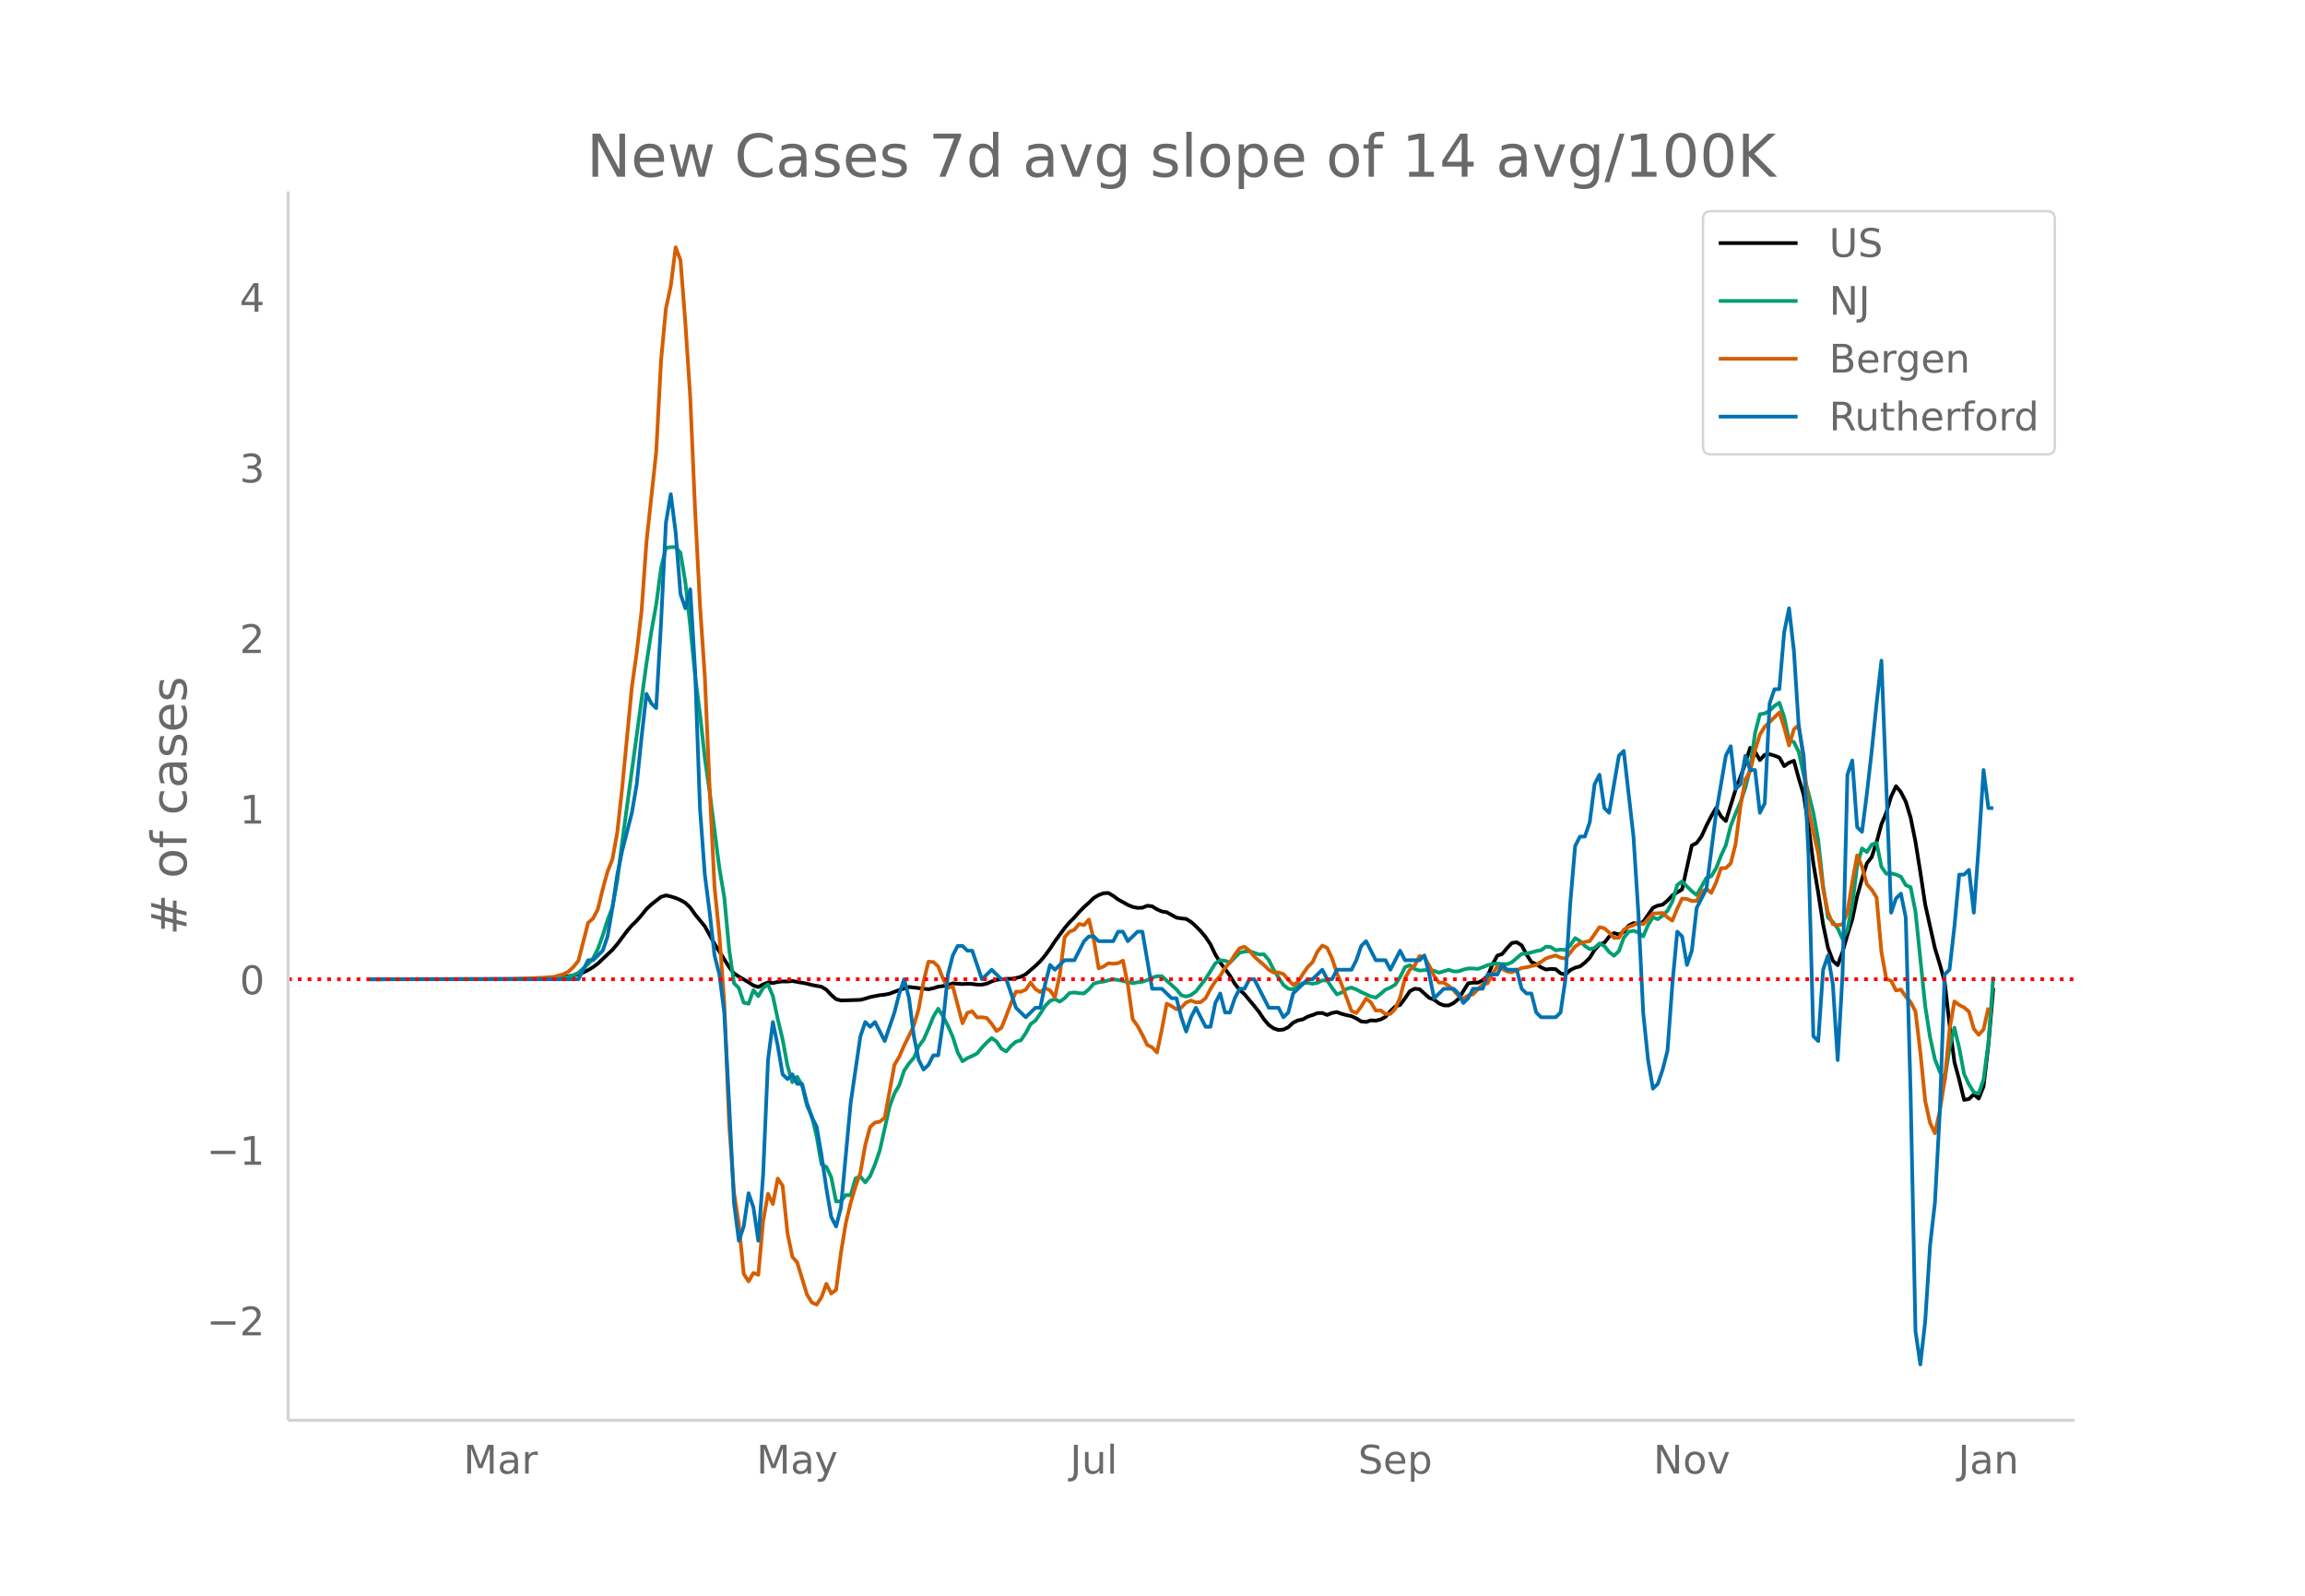 <svg height="864" viewBox="0 0 936 648" width="1248" xmlns="http://www.w3.org/2000/svg" xmlns:xlink="http://www.w3.org/1999/xlink"><defs><style>*{stroke-linecap:butt;stroke-linejoin:round}</style></defs><g id="figure_1"><path d="M0 648h936V0H0z" fill="#fff" id="patch_1"/><g id="axes_1"><path d="M117 576.72h725.4V77.76H117z" fill="none" id="patch_2"/><path clip-path="url(#p756779afea)" d="M149.973 397.634l63.181-.105 7.898-.204 3.948-.242 3.95-.38 3.948-.606 1.975-.483 1.974-.72 1.974-.97 1.975-1.174 1.974-1.461 5.923-5.605 1.975-2.311 3.949-5.308 1.974-2.287 1.975-1.919 1.974-2.257 1.974-2.484 1.975-1.843 3.949-3.084 1.974-.612 1.974.447 1.975.613 1.974.838 1.975 1.142 1.974 1.89 1.975 2.808 3.948 4.824 3.95 7.121 5.922 9.443 1.975 2.54 1.974 1.313 3.95 2.302 1.973 1.302 1.975.651 1.974-1.095 1.975-.753 1.974.223 1.975-.457 1.974-.204 1.974.025 1.975-.194 5.923 1.066 1.974.534 3.95.736 1.974 1.19 1.974 2.102 1.975 1.735 1.974.539 7.898-.248 1.974-.504 1.974-.627 3.95-.787 1.974-.2 1.974-.384 3.949-1.51 3.949-1.228 7.897.934 1.975-.414 1.974-.639 1.975-.25 1.974-.424 1.975-.663 3.948.28 1.975-.125 1.974.095 1.975.252 1.974.014 1.974-.405 1.975-.903 1.974-.663 3.95-.407 1.973.021 1.975-.299 1.974-.54 1.975-1.01 3.949-3.4 1.974-1.909 1.974-2.347 1.975-2.713 1.974-3.01 3.949-5.371 1.974-2.333 1.975-1.957 1.974-2.27 1.975-1.997 1.974-1.77 1.975-1.928 1.974-1.166 1.974-.74 1.975-.114 1.974 1.175 1.975 1.455 3.948 2.198 1.975.827 1.974.401 1.975-.068 1.974-.802 1.975.224 1.974 1.234 1.974.871 1.975.303 3.949 2.2 1.974.314 1.974.2 1.975 1.218 1.974 1.756 1.975 2.03 1.974 2.357 1.974 2.979 1.975 4.104 1.974 3.273 1.975 2.569 1.974 2.753 1.975 3.291 1.974 2.482 1.974 1.777 3.95 4.746 1.974 2.476 1.974 2.958 1.974 2.311 1.975 1.37 1.974.656 1.975-.179 1.974-.946 1.975-1.829 1.974-.965 1.974-.398 1.975-1.116 1.974-.637 1.975-.781 1.974-.052 1.974.794 1.975-.813 1.974-.356 1.975.736 1.974.518 1.975.396 1.974.945 1.974 1.212 1.975.202 1.974-.65 1.975.125 1.974-.483 1.974-1.078 1.975-2.27 1.974-1.914 1.975-.635 1.974-2.65 1.974-2.912 1.975-1.033 1.974.186 3.95 3.548 1.974.713 1.974 1.525 1.974.802 1.975.022 1.974-.962 1.975-1.653 3.948-6.362 1.975-.277 1.974.014 1.975-1.018 1.974-1.722 1.975-4.673 1.974-3.57 1.974-.675 1.975-2.389 1.974-2.083 1.975-.267 1.974 1.224 1.974 3.662 1.975 3.114 1.974.849 1.975 1.32 1.974.895 1.975-.26 1.974.114 1.974 1.663 1.975.53 1.974-1.825 1.975-.988 1.974-.502 1.974-1.518 1.975-1.962 1.974-3.185 1.975-2.257 1.974-.677 1.975-2.502 1.974-1.467 1.974.632 1.975-1.085 1.974-2.535 1.975-1.014 1.974.208 1.974-.725 3.95-5.72 1.974-.896 1.974-.385 1.974-1.646 1.975-2.137 3.949-2.42 3.949-17.829 1.974-1.021 1.974-2.686 1.975-4.33 1.974-3.871 1.975-3.35 1.974 3.442 1.974 1.887 3.95-12.693 1.974-5.175 1.974-5.642 1.975-6.22 1.974 1.617 1.974 3.369 1.975-2.157 1.974-.227 1.975.583 1.974.774 1.974 3.48 1.975-1.387 1.974-.78 1.975 7.222 1.974 6.536 1.975 12.891 1.974 15.07 1.974 11.917 1.975 12.775 1.974 9.518 1.975 5.26 1.974 1.828 1.974-5.393 1.975-6.924 1.974-6.317 1.975-9.375 1.974-7.048 1.974-6.316 1.975-2.573 1.974-6.041 1.975-7.272 1.974-4.712 1.975-6.585 1.974-4.14 1.974 2.414 1.975 3.846 1.974 6.492 1.975 9.833 1.974 12.355 1.974 13.126 3.95 17.74 1.974 6.523 1.974 7.072 1.975 17.375 1.974 15.142 1.974 7.381 1.975 8.072 1.974-.33 1.975-1.934 1.974 1.725 1.974-4.932 1.975-16.934 1.974-23.019h0" fill="none" stroke="#000" stroke-linecap="round" stroke-width="1.5" id="line2d_1"/><path clip-path="url(#p756779afea)" d="M149.973 397.634l69.104-.103 7.898-.275 1.974-.17 1.975-.482 1.974-.637 1.975-.939 3.948-3.561 1.975-2.236 1.974-3.864 1.975-5.5 1.974-6.298 1.974-5.157 1.975-10.791 1.974-15.658 9.872-72.53 1.975-12.864 1.974-11.062 1.975-14.806 1.974-8.248 1.974-.259 1.975-.036 1.974 2.312 1.975 11.973 1.974 17.703 1.975 20.186 1.974 15.458 1.974 18.017 1.975 13.871 3.949 30.93 1.974 11.662 1.974 21.117 1.975 13.835 1.974 1.993 1.975 5.925 1.974.458 1.974-5.539 1.975 2.455 1.974-3.346 1.975-1.417 1.974 4.727 1.975 9.275 1.974 8.285 1.974 10.695 1.975 6.729 1.974-2.196 1.975 3.422 1.974 8.22 1.974 4.302 1.975 8.228 1.974 11.392 1.975 1.019 1.974 4.162 1.975 9.884 1.974-.115 1.974-2.507 1.975.091 1.974-6.864 1.975-.74 1.974 2.372 1.974-2.543 1.975-4.787 1.974-5.717 3.95-17.715 1.974-5.32 1.974-3.43 1.974-5.897 1.975-2.905 1.974-2.264 1.975-4.703 1.974-2.678 1.974-4.437 1.975-4.878 1.974-3.243 1.975 3.056 1.974 3.892 1.975 4.5 1.974 6.223 1.974 3.673 1.975-1.285 1.974-.88 1.975-1.018 1.974-2.392 1.974-2.08 1.975-1.764 1.974 1.377 1.975 2.925 1.974 1.102 1.974-2.276 1.975-1.683 1.974-.545 1.975-2.893 1.974-3.673 1.975-1.464 1.974-2.793 1.974-3.14 1.975-2.049 1.974-.708 1.975 1.01 1.974-1.388 1.974-2.085 1.975-.251 1.974.302 1.975.08 1.974-1.703 1.975-2.252 1.974-.585 1.974-.247 1.975-.529 1.974-.382 1.975.223 5.923 1.34 1.974-.365 1.975-.231 1.974-.665 1.975-.986 1.974-.593 1.974.012 5.924 5.348 1.974 2.36 1.974.536 1.975-.613 1.974-1.48 3.95-5.045 3.948-6.35 1.974-1.266 1.975.223 1.974.716 3.949-3.995 1.974-.438 1.975-.179 3.949 1.333 1.974-.044 1.974 2.336 1.975 3.935 3.949 6.176 1.974 1.5 1.975.31 1.974-1.368 1.974-1.186 1.975-.127 1.974.37 1.975-.366 1.974-1.007 1.974.024 1.975 2.968 1.974 2.69 1.975-.764 1.974-1.448 1.975-.561 1.974.787 1.974 1.063 3.95 1.759 1.974.485 1.974-1.528 1.974-1.727 1.975-.84 1.974-1.173 1.975-3.108 1.974-3.971 1.974-.82 1.975 1.552 1.974.617 3.95-.334 1.974.394 1.974.811 3.949-1.185 1.974.672 1.975-.036 1.974-.7 1.974-.474 1.975.016 1.974.167 1.975-.684 1.974-.84 1.975-.47 1.974-.178 1.974.195 1.975.06 1.974-.8 3.949-3.375 1.974-.143 1.975-.437 1.974-.573 1.975-.335 1.974-1.448 1.975.171 1.974 1.329 1.974-.306 1.975.163 1.974-1.85 1.975-2.997 1.974 1.226 1.974 1.958 1.975 1.309 1.974-.478 1.975-1.81 1.974.998 1.975 2.483 1.974 1.489 1.974-1.867 1.975-5.439 1.974-2.38 1.975-.489 1.974.784 1.974 1.524 1.975-4.648 1.974-3.131 1.975.816 1.974-1.457 1.974-2.013 1.975-3.665 1.974-6.768 1.975-1.472 1.974 2.093 1.975 1.913 1.974 1.552 3.949-6.963 1.974-.68 1.975-3.24 1.974-5.093 1.974-4.305 1.975-7.783 1.974-5.12 1.975-4.53 1.974-5.753 1.975-7.966 1.974-14.356 1.974-7.64 1.975-.306 1.974-1.115 1.975-1.953 1.974-1.285 1.974 5.885 1.975 9.402 1.974.668 1.975 4.09 1.974 9.288 1.975 7.449 1.974 7.978 1.974 11.081 1.975 18.59 1.974 12.757 1.975 1.87 1.974 2.555 1.974 4.357 1.975-3.852 1.974-10.126 1.975-15.785 1.974-7.051 1.974 1.464 1.975-3.012 1.974-.684 1.975 9.733 1.974 2.78 1.975-.142 1.974.481 1.974.856 1.975 3.441 1.974.832 1.975 9.976 3.948 38.334 1.975 12.613 1.974 9.005 1.975 5.002 1.974 3.47 1.975-13.128 1.974-8.232 1.974 8.304 1.975 10.509 1.974 4.25 1.975 3.167 1.974.529 1.974-5.778 1.975-14.945 1.974-26.72h0" fill="none" stroke="#009e73" stroke-linecap="round" stroke-width="1.5" id="line2d_2"/><path clip-path="url(#p756779afea)" d="M149.973 397.634l57.258-.038 13.82-.606 3.95-.304 3.948-1.175 1.975-1.061 1.974-1.858 1.975-2.464 3.948-15.393 1.975-1.744 1.974-3.753 1.975-8.151 1.974-7.166 1.974-5.042 1.975-10.919 1.974-17.932 3.95-41.135 1.974-13.99 1.974-16.946 1.974-27.904 3.95-36.433 1.974-37.23 1.974-21.117 1.974-9.137 1.975-15.696 1.974 5.232 1.975 25.477 1.974 30.14 1.975 45.836 1.974 38.443 1.974 29.155 1.975 45.494 1.974 40.112 1.975 19.41 1.974 27.487 1.974 49.059 1.975 27.94 1.974 12.891 1.975 20.132 1.974 3.07 1.974-3.412 1.975.759 1.974-21.876 1.975-11.032 1.974 4.17 1.975-10.35 1.974 2.92 1.974 19.22 1.975 9.63 1.974 2.275 3.95 13.004 1.973 3.26 1.975.873 1.974-3.033 1.975-5.422 1.974 3.943 1.975-1.479 1.974-15.089 1.974-12.056 1.975-8.227 1.974-6.596 1.975-5.65 1.974-11.221 1.974-7.317 1.975-1.782 1.974-.38 1.975-1.554 3.949-21.496 1.974-3.336 1.974-4.55 1.975-3.943 1.974-4.208 1.975-6.786 1.974-11.147 1.974-7.923 1.975.114 1.974 1.82 1.975 4.966 1.974 3.677 1.975-.568 3.948 14.975 1.975-4.246 1.974-.569 1.975 2.464 1.974-.075 1.974.303 1.975 2.388 1.974 2.882 1.975-1.29 1.974-4.852 1.974-5.27 1.975-4.55 1.974.039 1.975-.835 1.974-2.88 1.975 2.653 1.974 1.213 1.974-1.63 1.975.91 1.974 2.843 1.975-9.174 1.974-15.241 1.974-2.237 1.975-.796 1.974-2.35 1.975.454 1.974-2.237 1.975 8.114 1.974 11.677 1.974-.72 1.975-1.328 1.974.19 1.975-.228 1.974-1.023 1.974 9.705 1.975 14.028 1.974 2.767 1.975 3.64 1.974 4.095 1.975.947 1.974 2.086 1.974-9.289 1.975-10.54 1.974 1.024 1.975 1.251 1.974-.682 1.974-2.048 1.975-.796 1.974.759 1.975-.114 1.974-1.593 1.974-3.753 1.975-3.109 1.974-2.199 1.975-3.336 1.974-2.047 1.975-3.223 1.974-2.653 1.974-.57 1.975 1.555 1.974 2.389 1.975 1.82 1.974 1.668 1.974 1.895 1.975 1.138 1.974-.038 1.975.644 1.974 2.313 1.975 2.085 1.974-1.137 1.974-3.26 1.975-2.844 1.974-1.972 1.975-4.284 1.974-2.464 1.974.948 1.975 4.246 1.974 5.99 1.975 4.74 3.949 10.652 1.974.797 1.974-2.578 1.975-3.26 1.974 1.554 1.975 3.298 1.974-.076 1.974 1.479 1.975-.038 1.974-2.048 1.975-4.587 1.974-7.848 1.974-3.412 1.975-1.744 1.974-3.867 1.975.493 1.974 3.412 1.975 4.208 1.974 2.692 1.974.038 1.975 1.29 1.974 1.705 1.975 2.35 1.974 1.176 1.974-1.327 1.975-.493 3.949-4.056 1.974-.417 1.975-3.868 1.974-2.957 3.949 2.01 1.974.34 1.975-.795 1.974-.948 1.974-.265 3.95-.986 1.974-1.213 1.974-1.403 1.975-.683 1.974-.53 1.974.91 1.975.379 3.949-4.929 1.974-1.289 1.974-.569 1.975-.303 3.949-5.687 1.974.455 1.975 1.706 1.974 2.2 1.974-.039 1.975-3.26 1.974-1.175 1.975-.683 1.974-1.024 1.974.645 3.95-4.36 3.948-.227 1.974 1.781 1.975 1.327 1.974-4.89 1.975-4.057 1.974.152 1.975.796 1.974-.038 1.974-3.64 1.975-1.213 1.974 1.63 1.975-4.284 1.974-5.762 1.974-.038 1.975-1.896 1.974-7.886 1.975-15.202 1.974-10.995 1.975-3.374 1.974-8.417 1.974-6.483 1.975-3.108 3.949-3.868 1.974-1.933 1.974 6.066 1.975 7.317 1.974-6.635 1.975-1.592 1.974 14.103 1.975 19.715 1.974 9.895 1.974 8.265 1.975 14.482 1.974 9.554 1.975 4.777 1.974.417 1.974-.341 1.975-4.853 1.974-12.283 1.975-10.881 1.974 4.587 1.974 7.128 1.975 2.236 1.974 3.147 1.975 22.217 1.974 10.843 1.975.796 1.974 3.905 1.974-.38 1.975 2.882 1.974 2.237 1.975 3.791 1.974 16.606 1.974 19.79 1.975 8.871 1.974 4.17 1.975-9.06 1.974-12.398 1.975-20.586 1.974-11.487 1.974 1.478 1.975.986 1.974 1.706 1.975 6.976 1.974 2.426 1.974-2.199 1.975-8.871h0" fill="none" stroke="#d55e00" stroke-linecap="round" stroke-width="1.5" id="line2d_3"/><path clip-path="url(#p756779afea)" d="M149.973 397.634h84.9l3.948-7.723h1.975l3.949-3.862 1.974-5.793 1.974-11.586 1.975-13.516 1.974-9.655 3.95-15.447 1.974-11.586 1.974-19.31 1.974-17.378 1.975 3.862 1.974 1.931 1.975-34.757 1.974-40.55 1.974-11.585 1.975 15.447 1.974 25.103 1.975 5.792 1.974-7.723 1.975 32.826 1.974 55.997 1.974 27.033 1.975 15.447 1.974 17.379 1.975 7.723 1.974 15.448 1.974 36.688 1.975 40.55 1.974 15.447 1.975-5.793 1.974-13.517 1.974 5.793 1.975 13.517 1.974-27.033 1.975-46.343 1.974-15.447 1.975 9.654 1.974 11.586 1.974 1.93 1.975-1.93 1.974 3.862h1.975l1.974 7.724 1.974 5.792 1.975 3.862 1.974 11.586 1.975 13.516 1.974 11.586 1.975 3.862 1.974-7.724 3.949-42.48 3.949-27.033 1.974-5.793 1.974 1.93 1.975-1.93 3.949 7.723 3.949-11.585 1.974-7.724 1.974-5.793 1.975 7.724 1.974 15.448 1.975 9.654 1.974 3.862 1.974-1.93 1.975-3.863h1.974l1.975-13.516 1.974-19.31 1.975-7.723 1.974-3.862h1.974l1.975 1.93h1.974l3.949 11.586 3.949-3.862 3.949 3.862h1.974l3.949 11.586 3.949 3.862 3.949-3.862h1.974l1.974-9.655 1.975-7.724 1.974 1.931 3.949-3.861h3.949l3.949-7.724 1.974-1.931h1.975l1.974 1.93h5.923l1.975-3.861h1.974l1.974 3.862 3.95-3.862h1.974l3.949 23.171h3.948l3.95 3.862h1.974l1.974 7.724 1.974 5.793 1.975-5.793 1.974-3.862 3.95 7.724h1.973l1.975-9.655 1.974-3.862 1.975 7.724h1.974l1.975-5.793 1.974-3.862h1.974l1.975-3.862h1.974l5.923 11.586h3.95l1.974 3.862 1.974-1.931 1.975-7.724 5.923-5.793h1.974l3.949-3.862 1.974 3.862h1.975l1.974-3.862h5.924l1.974-3.861 1.974-5.793 1.975-1.931 3.949 7.724h3.948l1.975 3.861 3.949-7.723 1.974 3.862h5.923l1.975-1.931 1.974 7.723 1.975 9.655 3.948-3.862h3.95l1.974 1.931 1.974 3.862 1.974-1.931 1.975-3.862h3.949l1.974-5.793h3.949l1.974-3.862 1.975 1.931h3.949l1.974 7.724 1.974 1.931h1.975l1.974 7.724 1.975 1.93h5.923l1.974-1.93 1.975-13.517 1.974-30.895 1.975-23.17 1.974-3.863h1.974l1.975-5.793 1.974-15.447 1.975-3.862 1.974 13.517 1.975 1.93 3.948-23.17 1.975-1.932 3.949 34.757 1.974 30.895 1.974 40.55 1.975 19.31 1.974 11.585 1.975-1.931 1.974-5.793 1.974-7.724 1.975-27.033 1.974-21.24 1.975 1.93 1.974 11.586 1.975-5.792 1.974-17.379 3.949-7.723 3.949-30.895 3.948-23.172 1.975-3.861 1.974 17.378 1.975-1.931 1.974-11.586 1.975 5.793h1.974l1.974 17.379 1.975-3.862 1.974-40.55 1.975-5.793h1.974l1.974-23.17 1.975-9.656 1.974 17.379 1.975 30.895 1.974 11.585 1.975 40.55 1.974 73.376 1.974 1.93 1.975-28.964 1.974-5.792 1.975 11.585 1.974 30.895 1.974-34.757 1.975-81.099 1.974-5.793 1.975 27.033 1.974 1.931 1.974-15.447 1.975-17.379 1.974-19.309 1.975-17.378 3.949 102.34 1.974-5.794 1.974-1.93 1.975 9.654 1.974 71.445 1.975 96.546 1.974 13.517 1.974-17.378 1.975-30.895 1.974-17.379 1.975-36.688 1.974-55.997 1.975-1.93 1.974-17.379 1.974-21.24h1.975l1.974-1.931 1.975 17.378 1.974-27.033 1.974-30.895 1.975 15.448h1.974" fill="none" stroke="#0072b2" stroke-linecap="round" stroke-width="1.5" id="line2d_4"/><path clip-path="url(#p756779afea)" d="M117 397.634h725.4" fill="none" stroke="red" stroke-dasharray="1.5,2.475" stroke-width="1.5" id="line2d_5"/><path d="M117 576.72V77.76" fill="none" stroke="#d3d3d3" stroke-linecap="square" stroke-width="1.25" id="patch_3"/><path d="M117 576.72h725.4" fill="none" stroke="#d3d3d3" stroke-linecap="square" stroke-width="1.25" id="patch_4"/><g id="matplotlib.axis_1"><g id="xtick_1"><g transform="matrix(.16 0 0 -.16 188.188 598.378)" fill="#696969" id="text_1"><defs><path d="M9.813 72.906h14.703l18.593-49.61 18.703 49.61h14.704V0H66.89v64.016l-18.797-50h-9.907l-18.796 50V0H9.813z" id="DejaVuSans-77"/><path d="M34.281 27.484q-10.89 0-15.093-2.484-4.204-2.484-4.204-8.5 0-4.781 3.157-7.594 3.156-2.797 8.562-2.797 7.485 0 12 5.297 4.516 5.297 4.516 14.078v2zm17.922 3.72V0H43.22v8.297Q40.14 3.328 35.547.953q-4.594-2.375-11.234-2.375-8.391 0-13.36 4.719Q6 8.016 6 15.922q0 9.219 6.172 13.906 6.187 4.688 18.437 4.688h12.61v.89q0 6.203-4.078 9.594-4.078 3.39-11.453 3.39-4.688 0-9.141-1.124-4.438-1.125-8.531-3.375v8.312q4.921 1.906 9.562 2.844 4.64.953 9.031.953 11.875 0 17.735-6.156 5.86-6.14 5.86-18.64z" id="DejaVuSans-97"/><path d="M41.11 46.297q-1.516.875-3.297 1.281Q36.03 48 33.89 48q-7.625 0-11.703-4.953-4.079-4.953-4.079-14.234V0H9.08v54.688h9.03v-8.5q2.844 4.984 7.375 7.39Q30.031 56 36.531 56q.922 0 2.047-.125 1.125-.11 2.484-.36z" id="DejaVuSans-114"/></defs><use xlink:href="#DejaVuSans-77"/><use x="86.279" xlink:href="#DejaVuSans-97"/><use x="147.559" xlink:href="#DejaVuSans-114"/></g></g><g id="xtick_2"><g transform="matrix(.16 0 0 -.16 307.181 598.378)" fill="#696969" id="text_2"><defs><path d="M32.172-5.078q-3.797-9.766-7.422-12.735-3.61-2.984-9.656-2.984H7.906v7.516h5.282q3.703 0 5.75 1.765Q21-9.766 23.483-3.219l1.61 4.094-22.11 53.813H12.5l17.094-42.766 17.093 42.766h9.516z" id="DejaVuSans-121"/></defs><use xlink:href="#DejaVuSans-77"/><use x="86.279" xlink:href="#DejaVuSans-97"/><use x="147.559" xlink:href="#DejaVuSans-121"/></g></g><g id="xtick_3"><g transform="matrix(.16 0 0 -.16 434.508 598.378)" fill="#696969" id="text_3"><defs><path d="M9.813 72.906h9.859V5.078q0-13.187-5-19.14-5-5.954-16.094-5.954h-3.75v8.297h3.078q6.531 0 9.219 3.672Q9.813-4.39 9.813 5.078z" id="DejaVuSans-74"/><path d="M8.5 21.578v33.11h8.984V21.922q0-7.766 3.016-11.656 3.031-3.875 9.094-3.875 7.265 0 11.484 4.64 4.234 4.64 4.234 12.656v31h8.985V0h-8.984v8.406Q42.047 3.422 37.718 1q-4.313-2.422-10.032-2.422-9.421 0-14.312 5.86Q8.5 10.296 8.5 21.578zM31.11 56z" id="DejaVuSans-117"/><path d="M9.422 75.984h8.984V0H9.422z" id="DejaVuSans-108"/></defs><use xlink:href="#DejaVuSans-74"/><use x="29.492" xlink:href="#DejaVuSans-117"/><use x="92.871" xlink:href="#DejaVuSans-108"/></g></g><g id="xtick_4"><g transform="matrix(.16 0 0 -.16 551.494 598.378)" fill="#696969" id="text_4"><defs><path d="M53.516 70.516V60.89q-5.61 2.687-10.594 4-4.984 1.328-9.625 1.328-8.047 0-12.422-3.125t-4.375-8.89q0-4.845 2.906-7.313 2.907-2.453 11.016-3.97l5.953-1.218q11.031-2.11 16.281-7.406 5.25-5.297 5.25-14.172 0-10.61-7.11-16.078-7.093-5.469-20.812-5.469-5.172 0-11.015 1.172Q13.14.922 6.89 3.219v10.156q6-3.36 11.765-5.078 5.766-1.703 11.328-1.703 8.438 0 13.032 3.312 4.593 3.328 4.593 9.485 0 5.359-3.297 8.39-3.296 3.032-10.812 4.547L27.484 33.5q-11.03 2.188-15.968 6.875-4.922 4.688-4.922 13.047 0 9.672 6.812 15.234 6.813 5.563 18.766 5.563 5.14 0 10.453-.938 5.328-.922 10.89-2.765z" id="DejaVuSans-83"/><path d="M56.203 29.594v-4.39H14.891q.593-9.282 5.593-14.142 5-4.859 13.938-4.859 5.172 0 10.031 1.266 4.86 1.265 9.656 3.812v-8.5Q49.266.734 44.187-.344 39.11-1.422 33.892-1.422q-13.094 0-20.735 7.61-7.64 7.625-7.64 20.625 0 13.421 7.25 21.296Q20.016 56 32.328 56q11.031 0 17.453-7.11 6.422-7.093 6.422-19.296zm-8.984 2.64q-.094 7.36-4.125 11.75-4.032 4.407-10.672 4.407-7.516 0-12.031-4.25-4.516-4.25-5.203-11.97z" id="DejaVuSans-101"/><path d="M18.11 8.203v-29H9.077v75.484h9.031v-8.296q2.844 4.875 7.157 7.234Q29.594 56 35.594 56q9.968 0 16.187-7.906 6.235-7.907 6.235-20.797T51.78 6.484q-6.218-7.906-16.187-7.906-6 0-10.328 2.375-4.313 2.375-7.157 7.25zm30.578 19.094q0 9.906-4.079 15.547-4.078 5.64-11.203 5.64-7.14 0-11.218-5.64-4.079-5.64-4.079-15.547 0-9.906 4.078-15.547 4.079-5.64 11.22-5.64 7.124 0 11.202 5.64t4.078 15.547z" id="DejaVuSans-112"/></defs><use xlink:href="#DejaVuSans-83"/><use x="63.477" xlink:href="#DejaVuSans-101"/><use x="125" xlink:href="#DejaVuSans-112"/></g></g><g id="xtick_5"><g transform="matrix(.16 0 0 -.16 671.399 598.378)" fill="#696969" id="text_5"><defs><path d="M9.813 72.906h13.28l32.329-60.984v60.984h9.562V0h-13.28L19.39 60.984V0H9.813z" id="DejaVuSans-78"/><path d="M30.61 48.39q-7.22 0-11.422-5.64-4.204-5.64-4.204-15.453 0-9.813 4.172-15.453 4.188-5.64 11.453-5.64 7.188 0 11.375 5.655 4.203 5.672 4.203 15.438 0 9.719-4.203 15.406-4.187 5.688-11.375 5.688zm0 7.61q11.718 0 18.406-7.625 6.703-7.61 6.703-21.078 0-13.422-6.703-21.078-6.688-7.64-18.407-7.64-11.765 0-18.437 7.64-6.656 7.656-6.656 21.078 0 13.469 6.656 21.078Q18.844 56 30.609 56z" id="DejaVuSans-111"/><path d="M2.984 54.688H12.5L29.594 8.797l17.093 45.89h9.516L35.687 0H23.485z" id="DejaVuSans-118"/></defs><use xlink:href="#DejaVuSans-78"/><use x="74.805" xlink:href="#DejaVuSans-111"/><use x="135.986" xlink:href="#DejaVuSans-118"/></g></g><g id="xtick_6"><g transform="matrix(.16 0 0 -.16 795.12 598.378)" fill="#696969" id="text_6"><defs><path d="M54.89 33.016V0h-8.984v32.719q0 7.765-3.031 11.61-3.031 3.858-9.078 3.858-7.281 0-11.484-4.64-4.204-4.625-4.204-12.64V0H9.08v54.688h9.03v-8.5q3.235 4.937 7.594 7.374Q30.078 56 35.797 56q9.422 0 14.25-5.828 4.844-5.828 4.844-17.156z" id="DejaVuSans-110"/></defs><use xlink:href="#DejaVuSans-74"/><use x="29.492" xlink:href="#DejaVuSans-97"/><use x="90.771" xlink:href="#DejaVuSans-110"/></g></g></g><g id="matplotlib.axis_2"><g id="ytick_1"><g transform="matrix(.16 0 0 -.16 83.912 542.253)" fill="#696969" id="text_7"><defs><path d="M10.594 35.5h62.593v-8.297H10.594z" id="DejaVuSans-8722"/><path d="M19.188 8.297h34.421V0H7.33v8.297q5.609 5.812 15.296 15.594 9.703 9.797 12.188 12.64 4.734 5.313 6.609 9 1.89 3.688 1.89 7.25 0 5.813-4.078 9.469-4.078 3.672-10.625 3.672-4.64 0-9.797-1.61-5.14-1.609-11-4.89v9.969Q13.767 71.78 18.938 73q5.188 1.219 9.485 1.219 11.328 0 18.062-5.672 6.735-5.656 6.735-15.125 0-4.5-1.688-8.531-1.672-4.016-6.125-9.485-1.218-1.422-7.765-8.187-6.532-6.766-18.453-18.922z" id="DejaVuSans-50"/></defs><use xlink:href="#DejaVuSans-8722"/><use x="83.789" xlink:href="#DejaVuSans-50"/></g></g><g id="ytick_2"><g transform="matrix(.16 0 0 -.16 83.912 472.983)" fill="#696969" id="text_8"><defs><path d="M12.406 8.297h16.11v55.625l-17.532-3.516v8.985l17.438 3.515h9.86V8.296H54.39V0H12.406z" id="DejaVuSans-49"/></defs><use xlink:href="#DejaVuSans-8722"/><use x="83.789" xlink:href="#DejaVuSans-49"/></g></g><g id="ytick_3"><g transform="matrix(.16 0 0 -.16 97.32 403.713)" fill="#696969" id="text_9"><defs><path d="M31.781 66.406q-7.61 0-11.453-7.5Q16.5 51.422 16.5 36.375q0-14.984 3.828-22.484 3.844-7.5 11.453-7.5 7.672 0 11.5 7.5 3.844 7.5 3.844 22.484 0 15.047-3.844 22.531-3.828 7.5-11.5 7.5zm0 7.813q12.266 0 18.735-9.703 6.468-9.688 6.468-28.141 0-18.406-6.468-28.11-6.47-9.687-18.735-9.687-12.25 0-18.718 9.688-6.47 9.703-6.47 28.109 0 18.453 6.47 28.14Q19.53 74.22 31.78 74.22z" id="DejaVuSans-48"/></defs><use xlink:href="#DejaVuSans-48"/></g></g><g id="ytick_4"><use xlink:href="#DejaVuSans-49" transform="matrix(.16 0 0 -.16 97.32 334.443)" fill="#696969" id="text_10"/></g><g id="ytick_5"><use xlink:href="#DejaVuSans-50" transform="matrix(.16 0 0 -.16 97.32 265.173)" fill="#696969" id="text_11"/></g><g id="ytick_6"><g transform="matrix(.16 0 0 -.16 97.32 195.903)" fill="#696969" id="text_12"><defs><path d="M40.578 39.313Q47.656 37.797 51.625 33q3.984-4.781 3.984-11.813 0-10.78-7.422-16.703-7.421-5.906-21.093-5.906-4.578 0-9.438.906-4.86.907-10.031 2.72v9.515q4.094-2.39 8.969-3.61 4.89-1.218 10.218-1.218 9.266 0 14.125 3.656 4.86 3.656 4.86 10.64 0 6.454-4.516 10.079-4.515 3.64-12.562 3.64h-8.5v8.11h8.89q7.266 0 11.125 2.906 3.86 2.906 3.86 8.375 0 5.61-3.985 8.61-3.968 3.015-11.39 3.015-4.063 0-8.703-.89-4.641-.876-10.203-2.72v8.782q5.624 1.562 10.53 2.344 4.907.78 9.25.78 11.235 0 17.766-5.109 6.547-5.093 6.547-13.78 0-6.063-3.468-10.235-3.47-4.172-9.86-5.782z" id="DejaVuSans-51"/></defs><use xlink:href="#DejaVuSans-51"/></g></g><g id="ytick_7"><g transform="matrix(.16 0 0 -.16 97.32 126.633)" fill="#696969" id="text_13"><defs><path d="M37.797 64.313L12.89 25.39h24.906zm-2.594 8.593H47.61V25.391h10.407v-8.203H47.609V0h-9.812v17.188H4.89v9.515z" id="DejaVuSans-52"/></defs><use xlink:href="#DejaVuSans-52"/></g></g><g transform="matrix(0 -.2 -.2 0 75.753 379.813)" fill="#696969" id="text_14"><defs><path d="M51.125 44H36.922l-4.11-16.313h14.313zm-7.328 27.781l-5.078-20.265h14.265L58.11 71.78h7.813L60.89 51.516h15.234V44h-17.14l-4-16.313h15.53V20.22H53.079L48 0h-7.813l5.032 20.219H30.906L25.875 0h-7.86l5.079 20.219H7.719v7.468h17.187L29 44H13.281v7.516h17.625l4.985 20.265z" id="DejaVuSans-35"/><path d="M37.11 75.984V68.5h-8.594q-4.828 0-6.72-1.953-1.874-1.953-1.874-7.031v-4.828h14.797v-6.985H19.922V0H10.89v47.703H2.297v6.984h8.594V58.5q0 9.125 4.25 13.297 4.25 4.187 13.468 4.187z" id="DejaVuSans-102"/><path d="M48.781 52.594v-8.407q-3.812 2.11-7.64 3.157-3.828 1.047-7.735 1.047-8.75 0-13.593-5.547-4.829-5.532-4.829-15.547 0-10.016 4.829-15.563 4.843-5.53 13.593-5.53 3.907 0 7.735 1.046 3.828 1.047 7.64 3.156V2.094Q45.016.344 40.984-.531q-4.015-.89-8.562-.89-12.36 0-19.64 7.765-7.266 7.765-7.266 20.953 0 13.375 7.343 21.031Q20.22 56 33.016 56q4.14 0 8.093-.86 3.953-.843 7.672-2.546z" id="DejaVuSans-99"/><path d="M44.281 53.078v-8.5q-3.797 1.953-7.906 2.922-4.094.984-8.5.984-6.688 0-10.031-2.047-3.344-2.046-3.344-6.156 0-3.125 2.39-4.906 2.391-1.781 9.626-3.39l3.078-.688q9.562-2.047 13.593-5.781 4.032-3.735 4.032-10.422 0-7.625-6.032-12.078-6.03-4.438-16.578-4.438-4.39 0-9.156.86Q10.688.296 5.422 2v9.281q4.984-2.594 9.812-3.89 4.829-1.282 9.579-1.282 6.343 0 9.75 2.172 3.421 2.172 3.421 6.125 0 3.656-2.468 5.61-2.453 1.953-10.813 3.765l-3.125.735q-8.344 1.75-12.062 5.39-3.704 3.64-3.704 9.985 0 7.718 5.47 11.906Q16.75 56 26.811 56q4.97 0 9.36-.734 4.406-.72 8.11-2.188z" id="DejaVuSans-115"/></defs><use xlink:href="#DejaVuSans-35"/><use x="83.789" xlink:href="#DejaVuSans-32"/><use x="115.576" xlink:href="#DejaVuSans-111"/><use x="176.758" xlink:href="#DejaVuSans-102"/><use x="211.963" xlink:href="#DejaVuSans-32"/><use x="243.75" xlink:href="#DejaVuSans-99"/><use x="298.73" xlink:href="#DejaVuSans-97"/><use x="360.01" xlink:href="#DejaVuSans-115"/><use x="412.109" xlink:href="#DejaVuSans-101"/><use x="473.633" xlink:href="#DejaVuSans-115"/></g></g><g transform="matrix(.24 0 0 -.24 238.224 71.76)" fill="#696969" id="text_15"><defs><path d="M4.203 54.688h8.985l11.234-42.672 11.172 42.672h10.593l11.235-42.672 11.187 42.672h8.985L63.28 0H52.688L40.922 44.828 29.109 0H18.5z" id="DejaVuSans-119"/><path d="M64.406 67.281v-10.39q-4.984 4.64-10.625 6.922-5.64 2.296-11.984 2.296-12.5 0-19.14-7.64-6.641-7.64-6.641-22.094 0-14.406 6.64-22.047 6.64-7.64 19.14-7.64 6.345 0 11.985 2.296 5.64 2.297 10.625 6.938V5.609Q59.234 2.094 53.437.33q-5.78-1.75-12.218-1.75-16.563 0-26.094 10.124-9.516 10.14-9.516 27.672 0 17.578 9.516 27.703 9.531 10.14 26.094 10.14 6.531 0 12.312-1.734 5.797-1.734 10.875-5.203z" id="DejaVuSans-67"/><path d="M8.203 72.906h46.875v-4.203L28.61 0H18.312L43.22 64.594H8.203z" id="DejaVuSans-55"/><path d="M45.406 46.39v29.594h8.985V0h-8.985v8.203Q42.578 3.328 38.25.953q-4.313-2.375-10.375-2.375-9.906 0-16.14 7.906-6.22 7.922-6.22 20.813 0 12.89 6.22 20.797Q17.968 56 27.874 56q6.063 0 10.375-2.375 4.328-2.36 7.156-7.234zm-30.61-19.093q0-9.906 4.079-15.547 4.078-5.64 11.203-5.64 7.125 0 11.219 5.64 4.11 5.64 4.11 15.547 0 9.906-4.11 15.547-4.094 5.64-11.219 5.64-7.125 0-11.203-5.64-4.078-5.64-4.078-15.547z" id="DejaVuSans-100"/><path d="M45.406 27.984q0 9.766-4.031 15.125-4.016 5.375-11.297 5.375-7.219 0-11.25-5.375-4.031-5.359-4.031-15.125 0-9.718 4.031-15.093t11.25-5.375q7.281 0 11.297 5.375 4.031 5.375 4.031 15.093zm8.985-21.203q0-13.953-6.203-20.765Q42-20.797 29.203-20.797q-4.734 0-8.937.703-4.203.703-8.157 2.172v8.735q3.954-2.141 7.813-3.157 3.86-1.031 7.86-1.031 8.843 0 13.234 4.61 4.39 4.609 4.39 13.937v4.453q-2.781-4.844-7.125-7.234Q33.938 0 27.875 0 17.828 0 11.672 7.656q-6.156 7.672-6.156 20.328 0 12.688 6.156 20.344Q17.828 56 27.875 56q6.063 0 10.406-2.39 4.344-2.391 7.125-7.22v8.297h8.985z" id="DejaVuSans-103"/><path d="M25.39 72.906h8.297L8.297-9.28H0z" id="DejaVuSans-47"/><path d="M9.813 72.906h9.859V42.094L52.39 72.906h12.703L28.906 38.922 67.672 0H54.688L19.672 35.11V0h-9.86z" id="DejaVuSans-75"/></defs><use xlink:href="#DejaVuSans-78"/><use x="74.805" xlink:href="#DejaVuSans-101"/><use x="136.328" xlink:href="#DejaVuSans-119"/><use x="218.115" xlink:href="#DejaVuSans-32"/><use x="249.902" xlink:href="#DejaVuSans-67"/><use x="319.727" xlink:href="#DejaVuSans-97"/><use x="381.006" xlink:href="#DejaVuSans-115"/><use x="433.105" xlink:href="#DejaVuSans-101"/><use x="494.629" xlink:href="#DejaVuSans-115"/><use x="546.729" xlink:href="#DejaVuSans-32"/><use x="578.516" xlink:href="#DejaVuSans-55"/><use x="642.139" xlink:href="#DejaVuSans-100"/><use x="705.615" xlink:href="#DejaVuSans-32"/><use x="737.402" xlink:href="#DejaVuSans-97"/><use x="798.682" xlink:href="#DejaVuSans-118"/><use x="857.861" xlink:href="#DejaVuSans-103"/><use x="921.338" xlink:href="#DejaVuSans-32"/><use x="953.125" xlink:href="#DejaVuSans-115"/><use x="1005.225" xlink:href="#DejaVuSans-108"/><use x="1033.008" xlink:href="#DejaVuSans-111"/><use x="1094.189" xlink:href="#DejaVuSans-112"/><use x="1157.666" xlink:href="#DejaVuSans-101"/><use x="1219.189" xlink:href="#DejaVuSans-32"/><use x="1250.977" xlink:href="#DejaVuSans-111"/><use x="1312.158" xlink:href="#DejaVuSans-102"/><use x="1347.363" xlink:href="#DejaVuSans-32"/><use x="1379.15" xlink:href="#DejaVuSans-49"/><use x="1442.773" xlink:href="#DejaVuSans-52"/><use x="1506.396" xlink:href="#DejaVuSans-32"/><use x="1538.184" xlink:href="#DejaVuSans-97"/><use x="1599.463" xlink:href="#DejaVuSans-118"/><use x="1658.643" xlink:href="#DejaVuSans-103"/><use x="1722.119" xlink:href="#DejaVuSans-47"/><use x="1755.811" xlink:href="#DejaVuSans-49"/><use x="1819.434" xlink:href="#DejaVuSans-48"/><use x="1883.057" xlink:href="#DejaVuSans-48"/><use x="1946.68" xlink:href="#DejaVuSans-75"/></g><g id="legend_1"><path d="M694.75 184.5H831.2q3.2 0 3.2-3.2V88.96q0-3.2-3.2-3.2H694.75q-3.2 0-3.2 3.2v92.34q0 3.2 3.2 3.2z" fill="none" opacity=".8" stroke="#ccc" id="patch_5"/><path d="M697.95 98.718h32" fill="none" stroke="#000" stroke-linecap="round" stroke-width="1.5" id="line2d_6"/><g transform="matrix(.16 0 0 -.16 742.75 104.317)" fill="#696969" id="text_16"><defs><path d="M8.688 72.906h9.921V28.61q0-11.718 4.235-16.875 4.25-5.14 13.781-5.14 9.469 0 13.719 5.14 4.25 5.157 4.25 16.875v44.297H64.5V27.391q0-14.25-7.063-21.532-7.046-7.28-20.812-7.28-13.828 0-20.89 7.28-7.047 7.282-7.047 21.532z" id="DejaVuSans-85"/></defs><use xlink:href="#DejaVuSans-85"/><use x="73.193" xlink:href="#DejaVuSans-83"/></g><path d="M697.95 122.203h32" fill="none" stroke="#009e73" stroke-linecap="round" stroke-width="1.5" id="line2d_8"/><g transform="matrix(.16 0 0 -.16 742.75 127.802)" fill="#696969" id="text_17"><use xlink:href="#DejaVuSans-78"/><use x="74.805" xlink:href="#DejaVuSans-74"/></g><path d="M697.95 145.688h32" fill="none" stroke="#d55e00" stroke-linecap="round" stroke-width="1.5" id="line2d_10"/><g transform="matrix(.16 0 0 -.16 742.75 151.287)" fill="#696969" id="text_18"><defs><path d="M19.672 34.813V8.108H35.5q7.953 0 11.781 3.297 3.844 3.297 3.844 10.078 0 6.844-3.844 10.078-3.828 3.25-11.781 3.25zm0 29.984V42.828h14.61q7.218 0 10.75 2.703 3.546 2.719 3.546 8.282 0 5.515-3.547 8.25-3.531 2.734-10.75 2.734zm-9.86 8.11h25.204q11.28 0 17.375-4.688Q58.5 63.53 58.5 54.89q0-6.703-3.125-10.657-3.125-3.953-9.188-4.922 7.282-1.562 11.313-6.53 4.031-4.954 4.031-12.376 0-9.765-6.64-15.093Q48.25 0 35.984 0H9.812z" id="DejaVuSans-66"/></defs><use xlink:href="#DejaVuSans-66"/><use x="68.604" xlink:href="#DejaVuSans-101"/><use x="130.127" xlink:href="#DejaVuSans-114"/><use x="169.49" xlink:href="#DejaVuSans-103"/><use x="232.967" xlink:href="#DejaVuSans-101"/><use x="294.49" xlink:href="#DejaVuSans-110"/></g><path d="M697.95 169.173h32" fill="none" stroke="#0072b2" stroke-linecap="round" stroke-width="1.5" id="line2d_12"/><g transform="matrix(.16 0 0 -.16 742.75 174.773)" fill="#696969" id="text_19"><defs><path d="M44.39 34.188q3.172-1.079 6.172-4.594 3-3.516 6.032-9.672L66.609 0H56l-9.313 18.703q-3.624 7.328-7.015 9.719-3.39 2.39-9.25 2.39h-10.75V0h-9.86v72.906h22.266q12.5 0 18.656-5.234 6.157-5.219 6.157-15.766 0-6.89-3.203-11.437-3.204-4.532-9.297-6.282zM19.673 64.797V38.922h12.406q7.125 0 10.766 3.297 3.64 3.297 3.64 9.687 0 6.39-3.64 9.64-3.64 3.25-10.766 3.25z" id="DejaVuSans-82"/><path d="M18.313 70.219V54.688h18.5v-6.985h-18.5V18.016q0-6.688 1.828-8.594 1.828-1.906 7.453-1.906h9.218V0h-9.218q-10.407 0-14.36 3.875-3.953 3.89-3.953 14.14v29.688H2.687v6.984h6.594V70.22z" id="DejaVuSans-116"/><path d="M54.89 33.016V0h-8.984v32.719q0 7.765-3.031 11.61-3.031 3.858-9.078 3.858-7.281 0-11.484-4.64-4.204-4.625-4.204-12.64V0H9.08v75.984h9.03V46.188q3.235 4.937 7.594 7.374Q30.078 56 35.797 56q9.422 0 14.25-5.828 4.844-5.828 4.844-17.156z" id="DejaVuSans-104"/></defs><use xlink:href="#DejaVuSans-82"/><use x="64.982" xlink:href="#DejaVuSans-117"/><use x="128.361" xlink:href="#DejaVuSans-116"/><use x="167.57" xlink:href="#DejaVuSans-104"/><use x="230.949" xlink:href="#DejaVuSans-101"/><use x="292.473" xlink:href="#DejaVuSans-114"/><use x="333.586" xlink:href="#DejaVuSans-102"/><use x="368.791" xlink:href="#DejaVuSans-111"/><use x="429.973" xlink:href="#DejaVuSans-114"/><use x="469.336" xlink:href="#DejaVuSans-100"/></g></g></g></g><defs><clipPath id="p756779afea"><path d="M117 77.76h725.4v498.96H117z"/></clipPath></defs></svg>